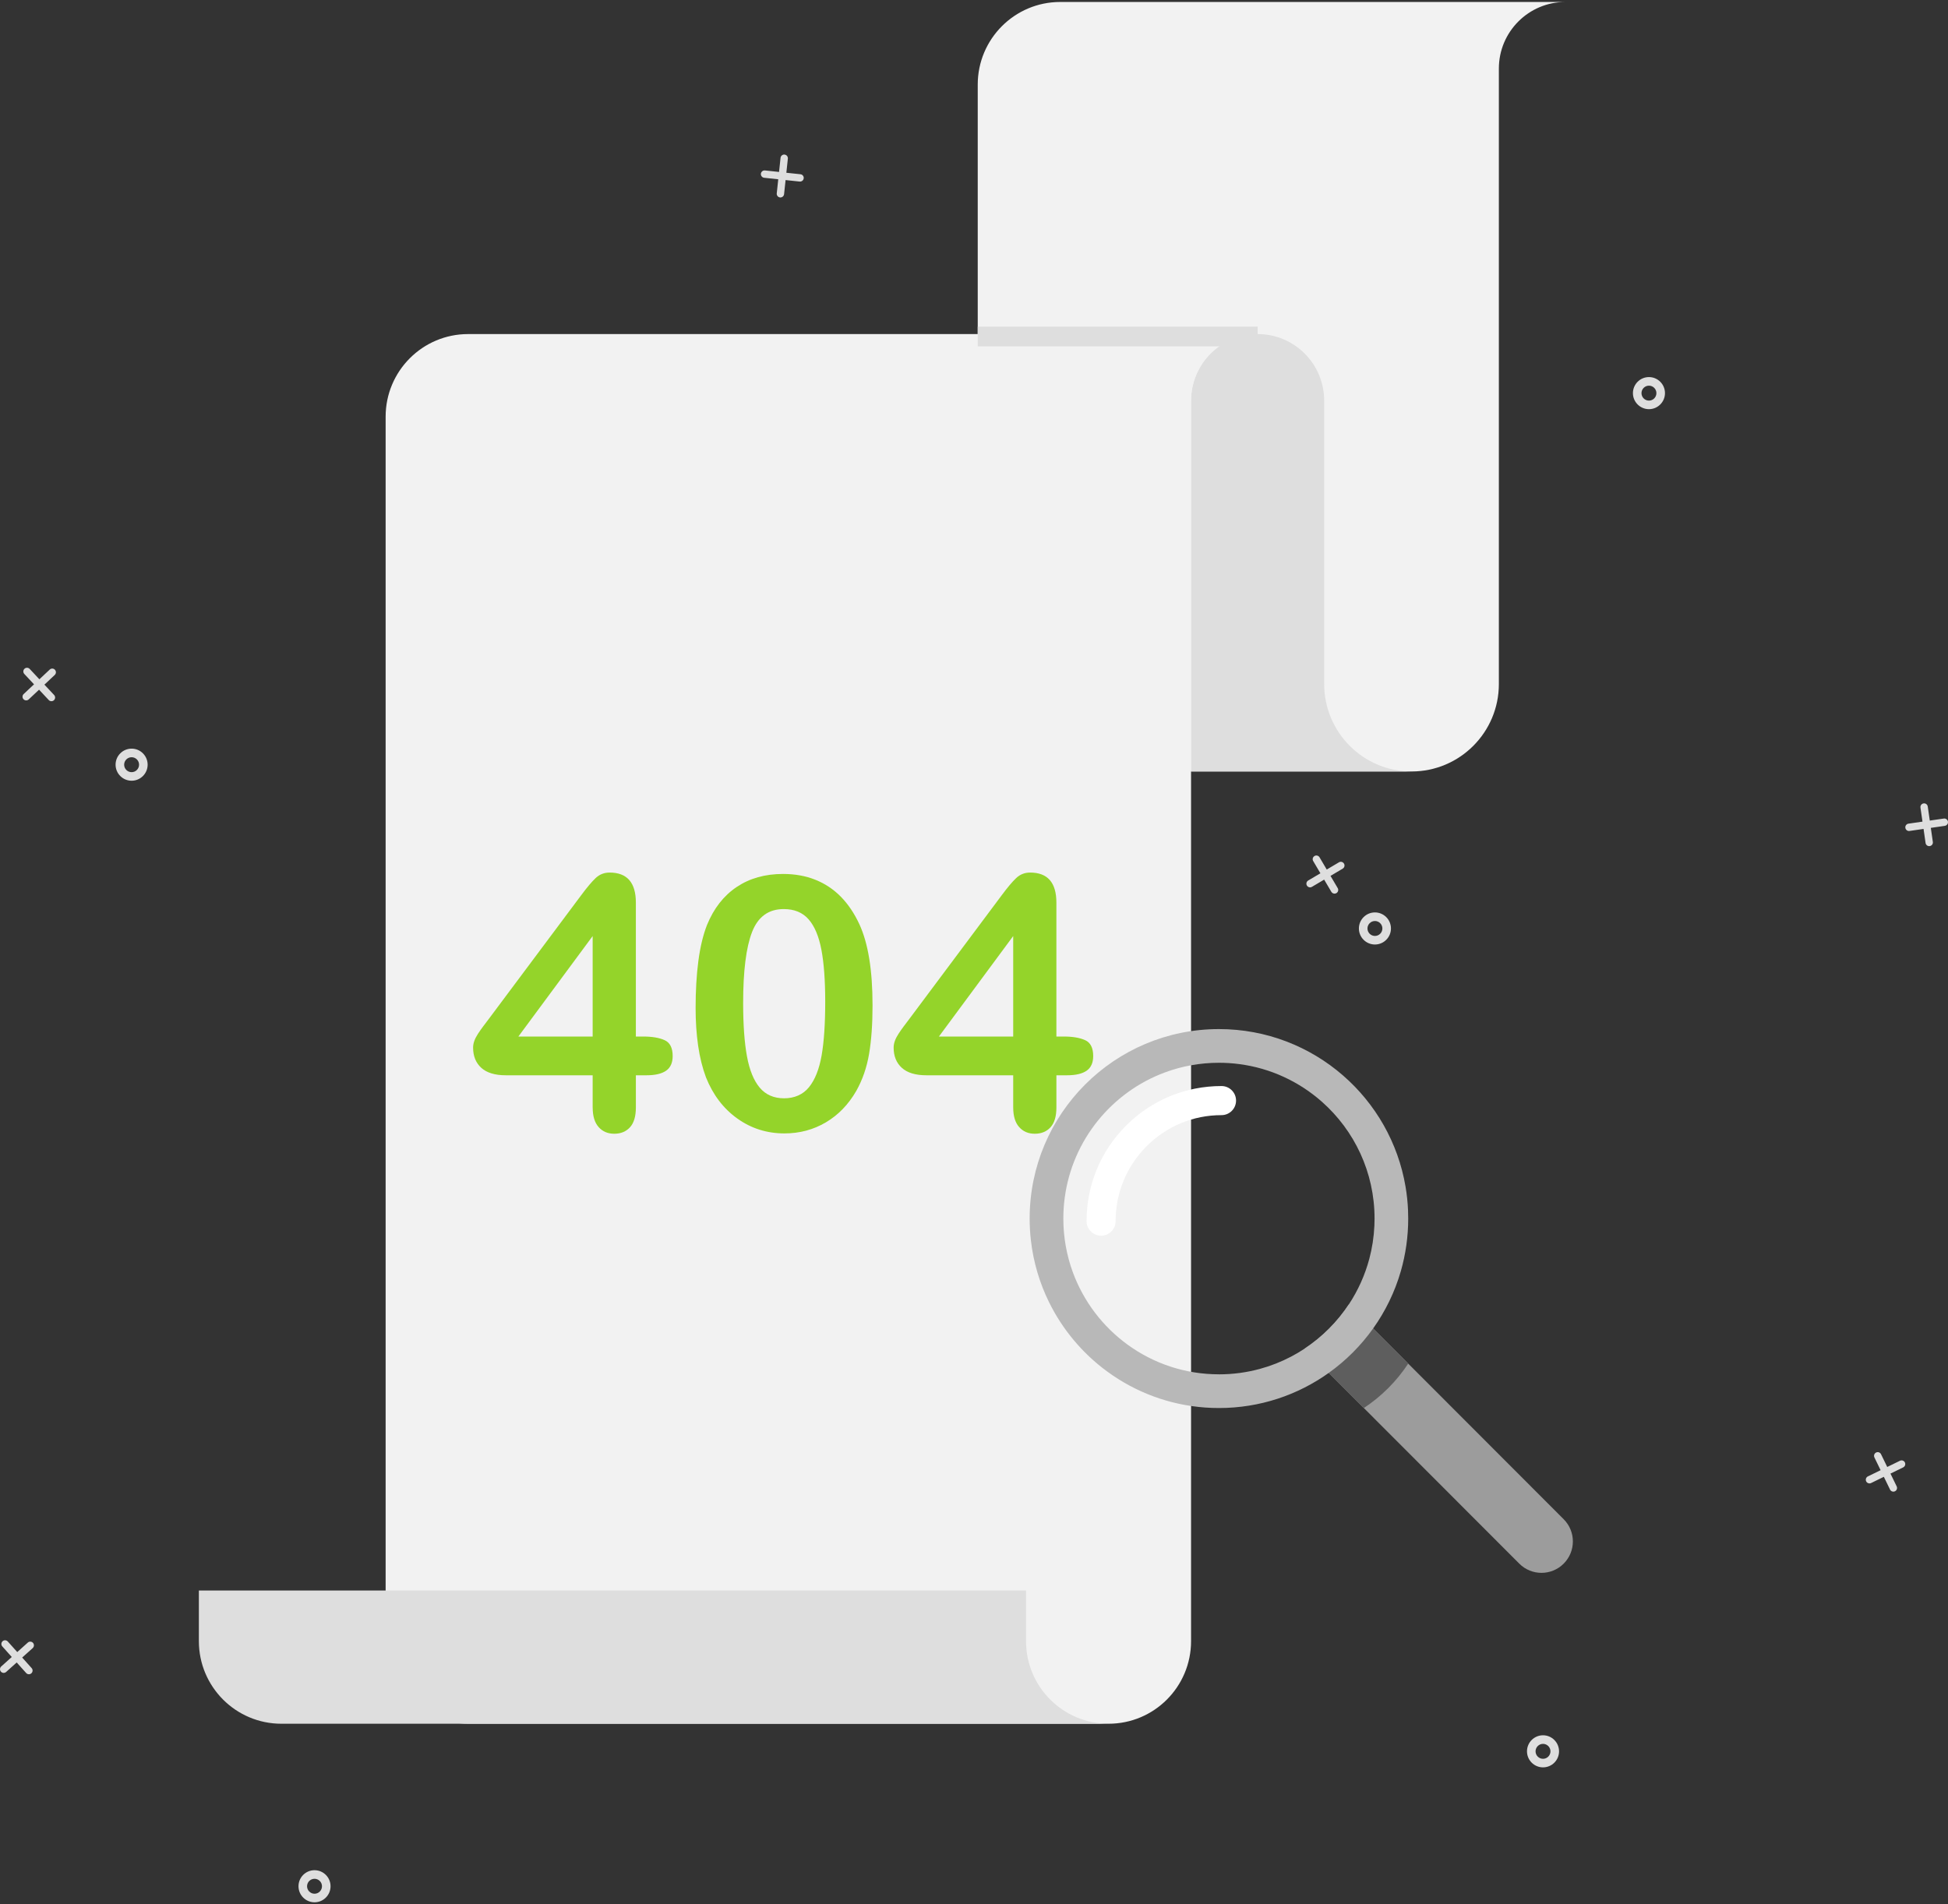 <svg width="494" height="483" viewBox="0 0 494 483" fill="none" xmlns="http://www.w3.org/2000/svg">
<rect x="0" y="0" width="494" height="483" fill="#333333" stroke="none"/>
<g clip-path="url(#clip0_1952_21507)">
<path d="M418.163 103.783C415.921 103.783 414.099 101.958 414.099 99.713C414.099 97.469 415.921 95.644 418.163 95.644C420.404 95.644 422.227 97.469 422.227 99.713C422.227 101.958 420.404 103.783 418.163 103.783ZM418.163 97.823C417.12 97.823 416.271 98.674 416.271 99.717C416.271 100.761 417.12 101.611 418.163 101.611C419.205 101.611 420.055 100.761 420.055 99.717C420.055 98.674 419.205 97.823 418.163 97.823Z" fill="#DEDEDE"/>
<path d="M340.825 219.049C340.699 218.836 340.496 218.682 340.255 218.618C340.013 218.555 339.762 218.59 339.548 218.72L336.453 220.551L334.624 217.452C334.498 217.239 334.295 217.085 334.054 217.022C333.813 216.959 333.561 216.994 333.347 217.123C333.134 217.249 332.98 217.452 332.917 217.694C332.854 217.936 332.889 218.188 333.019 218.401L334.848 221.5L331.753 223.332C331.539 223.458 331.385 223.661 331.322 223.903C331.26 224.144 331.294 224.396 331.424 224.61C331.55 224.824 331.753 224.978 331.994 225.041C332.235 225.104 332.487 225.069 332.7 224.939L335.796 223.108L337.625 226.207C337.831 226.557 338.233 226.721 338.611 226.648C338.712 226.627 338.81 226.592 338.905 226.536C339.349 226.273 339.496 225.699 339.234 225.258L337.404 222.159L340.5 220.327C340.944 220.065 341.091 219.49 340.828 219.049H340.825Z" fill="#DEDEDE"/>
<path d="M348.672 239.566C346.431 239.566 344.608 237.741 344.608 235.497C344.608 233.252 346.431 231.428 348.672 231.428C350.914 231.428 352.736 233.252 352.736 235.497C352.736 237.741 350.914 239.566 348.672 239.566ZM348.672 233.606C347.63 233.606 346.78 234.457 346.78 235.5C346.78 236.544 347.63 237.395 348.672 237.395C349.715 237.395 350.564 236.544 350.564 235.5C350.564 234.457 349.715 233.606 348.672 233.606Z" fill="#DEDEDE"/>
<path d="M475.768 368.418C475.544 368.526 475.376 368.719 475.296 368.953C475.215 369.188 475.229 369.444 475.338 369.668L476.911 372.903L473.68 374.479C473.456 374.588 473.288 374.777 473.208 375.015C473.127 375.25 473.141 375.505 473.25 375.729C473.358 375.953 473.547 376.121 473.785 376.202C474.019 376.283 474.274 376.269 474.498 376.16L477.73 374.584L479.304 377.82C479.412 378.044 479.604 378.212 479.839 378.293C480.073 378.373 480.328 378.359 480.552 378.25C480.776 378.142 480.944 377.953 481.024 377.715C481.105 377.48 481.091 377.224 480.982 377L479.409 373.765L482.64 372.189C483.004 372.01 483.203 371.625 483.158 371.24C483.147 371.139 483.116 371.037 483.07 370.939C482.846 370.477 482.287 370.284 481.822 370.508L478.59 372.084L477.016 368.848C476.792 368.386 476.233 368.194 475.768 368.418Z" fill="#DEDEDE"/>
<path d="M391.299 448.278C389.057 448.278 387.235 446.453 387.235 444.209C387.235 441.964 389.057 440.14 391.299 440.14C393.541 440.14 395.363 441.964 395.363 444.209C395.363 446.453 393.541 448.278 391.299 448.278ZM391.299 442.318C390.257 442.318 389.407 443.169 389.407 444.212C389.407 445.256 390.257 446.107 391.299 446.107C392.342 446.107 393.191 445.256 393.191 444.212C393.191 443.169 392.342 442.318 391.299 442.318Z" fill="#DEDEDE"/>
<path d="M0.657 416.283C0.472 416.451 0.364 416.679 0.35 416.927C0.336 417.176 0.42 417.418 0.588 417.603L2.987 420.282L0.311 422.684C0.126 422.852 0.017 423.08 0.003 423.328C-0.011 423.577 0.073 423.815 0.241 424.004C0.409 424.19 0.636 424.298 0.885 424.312C1.133 424.327 1.371 424.242 1.56 424.074L4.235 421.672L6.635 424.351C6.802 424.537 7.03 424.645 7.278 424.659C7.526 424.673 7.764 424.589 7.953 424.421C8.138 424.253 8.247 424.025 8.261 423.777C8.275 423.528 8.191 423.286 8.023 423.101L5.624 420.422L8.299 418.02C8.6 417.75 8.684 417.323 8.537 416.966C8.499 416.871 8.443 416.78 8.369 416.7C8.026 416.318 7.435 416.283 7.051 416.63L4.375 419.032L1.976 416.353C1.633 415.971 1.042 415.936 0.657 416.28V416.283Z" fill="#DEDEDE"/>
<path d="M79.761 482.5C77.519 482.5 75.697 480.676 75.697 478.431C75.697 476.187 77.519 474.362 79.761 474.362C82.003 474.362 83.825 476.187 83.825 478.431C83.825 480.676 82.003 482.5 79.761 482.5ZM79.761 476.54C78.719 476.54 77.869 477.391 77.869 478.435C77.869 479.478 78.719 480.329 79.761 480.329C80.803 480.329 81.653 479.478 81.653 478.435C81.653 477.391 80.803 476.54 79.761 476.54Z" fill="#DEDEDE"/>
<path d="M6.211 169.626C6.03 169.797 5.925 170.028 5.918 170.277C5.911 170.526 5.998 170.764 6.169 170.946L8.628 173.572L6.005 176.034C5.823 176.205 5.718 176.437 5.711 176.685C5.704 176.934 5.792 177.172 5.963 177.354C6.135 177.536 6.365 177.641 6.614 177.648C6.862 177.655 7.1 177.568 7.282 177.396L9.905 174.934L12.363 177.561C12.535 177.743 12.766 177.848 13.014 177.855C13.262 177.862 13.5 177.774 13.682 177.603C13.864 177.431 13.969 177.2 13.976 176.951C13.983 176.703 13.895 176.465 13.724 176.282L11.265 173.656L13.888 171.194C14.185 170.918 14.259 170.487 14.102 170.137C14.06 170.042 14.004 169.955 13.93 169.874C13.577 169.5 12.986 169.479 12.612 169.832L9.989 172.294L7.53 169.668C7.177 169.293 6.586 169.272 6.211 169.626Z" fill="#DEDEDE"/>
<path d="M33.376 198.025C31.134 198.025 29.311 196.2 29.311 193.956C29.311 191.711 31.134 189.887 33.376 189.887C35.617 189.887 37.44 191.711 37.44 193.956C37.44 196.2 35.617 198.025 33.376 198.025ZM33.376 192.065C32.333 192.065 31.483 192.916 31.483 193.959C31.483 195.003 32.333 195.854 33.376 195.854C34.418 195.854 35.268 195.003 35.268 193.959C35.268 192.916 34.418 192.065 33.376 192.065Z" fill="#DEDEDE"/>
<path d="M487.806 203.782C487.558 203.817 487.341 203.946 487.19 204.146C487.04 204.346 486.977 204.591 487.015 204.839L487.53 208.4L483.973 208.915C483.724 208.95 483.508 209.08 483.361 209.279C483.21 209.479 483.147 209.724 483.186 209.973C483.221 210.221 483.35 210.438 483.55 210.589C483.749 210.74 483.994 210.803 484.242 210.764L487.799 210.249L488.313 213.814C488.348 214.063 488.477 214.28 488.677 214.43C488.876 214.581 489.121 214.644 489.369 214.606C489.618 214.57 489.834 214.441 489.981 214.241C490.132 214.042 490.195 213.797 490.156 213.548L489.642 209.983L493.202 209.469C493.605 209.409 493.909 209.101 493.986 208.726C494.007 208.625 494.01 208.52 493.993 208.411C493.919 207.9 493.447 207.546 492.937 207.62L489.38 208.134L488.866 204.57C488.792 204.058 488.32 203.705 487.809 203.778L487.806 203.782Z" fill="#DEDEDE"/>
<path d="M198.97 39.204C198.722 39.176 198.48 39.25 198.285 39.407C198.092 39.565 197.97 39.785 197.942 40.034L197.561 43.613L193.986 43.231C193.738 43.203 193.497 43.277 193.301 43.434C193.108 43.592 192.986 43.812 192.958 44.061C192.93 44.31 193.003 44.551 193.161 44.747C193.318 44.94 193.539 45.062 193.787 45.09L197.361 45.472L196.98 49.051C196.952 49.3 197.025 49.541 197.183 49.737C197.34 49.933 197.561 50.052 197.809 50.08C198.057 50.108 198.299 50.035 198.494 49.877C198.687 49.72 198.809 49.499 198.837 49.251L199.218 45.672L202.793 46.053C203.195 46.096 203.569 45.875 203.733 45.525C203.779 45.434 203.807 45.329 203.817 45.224C203.873 44.712 203.499 44.25 202.989 44.197L199.414 43.816L199.795 40.237C199.851 39.726 199.477 39.264 198.967 39.211L198.97 39.204Z" fill="#DEDEDE"/>
<path d="M396.979 0.5C387.659 0.5 380.101 8.064 380.101 17.396V173.502C380.101 185.748 370.182 195.678 357.952 195.678H247.948V21.451C247.948 9.881 257.318 0.5 268.873 0.5H396.979Z" fill="#F2F2F2"/>
<path d="M357.951 195.678H302.049V101.633C302.049 92.301 309.607 84.733 318.927 84.733C323.589 84.733 327.807 86.624 330.86 89.681C333.914 92.738 335.802 96.965 335.802 101.629V173.498C335.802 185.747 345.717 195.678 357.951 195.678Z" fill="#DEDEDE"/>
<path d="M318.924 84.733C309.603 84.733 302.045 92.301 302.045 101.633V416.261C302.045 422.046 299.702 427.285 295.918 431.077C292.134 434.869 286.902 437.212 281.12 437.212H118.719C107.163 437.212 97.794 427.835 97.794 416.261V105.684C97.794 94.115 107.163 84.733 118.719 84.733H318.924Z" fill="#F2F2F2"/>
<path d="M281.121 437.212H71.358C59.802 437.212 50.433 427.831 50.433 416.261V403.417H260.196V416.261C260.196 427.834 269.562 437.212 281.121 437.212Z" fill="#DEDEDE"/>
<path d="M150.294 280.896V272.737H128.298C125.521 272.737 123.441 272.107 122.056 270.85C120.667 269.593 119.975 267.881 119.975 265.717C119.975 265.16 120.076 264.6 120.282 264.029C120.485 263.458 120.793 262.859 121.202 262.229C121.611 261.602 122.035 260.993 122.472 260.408C122.909 259.823 123.451 259.105 124.095 258.258L147.317 227.156C148.835 225.107 150.084 223.622 151.063 222.702C152.042 221.781 153.217 221.318 154.592 221.318C159.03 221.318 161.251 223.864 161.251 228.952V262.908H163.136C165.385 262.908 167.189 263.216 168.546 263.829C169.903 264.442 170.585 265.79 170.585 267.867C170.585 269.561 170.029 270.798 168.921 271.575C167.808 272.349 166.144 272.737 163.926 272.737H161.254V280.896C161.254 283.148 160.758 284.822 159.764 285.918C158.771 287.014 157.442 287.564 155.777 287.564C154.113 287.564 152.819 287 151.811 285.876C150.804 284.752 150.301 283.089 150.301 280.896H150.294ZM131.453 262.912H150.294V237.423L131.453 262.912Z" fill="#94D42A"/>
<path d="M221.273 254.928C221.273 259.725 220.979 263.846 220.395 267.299C219.811 270.752 218.73 273.879 217.153 276.687C215.166 280.14 212.596 282.801 209.441 284.671C206.287 286.541 202.782 287.48 198.925 287.48C194.483 287.48 190.503 286.222 186.984 283.708C183.463 281.194 180.812 277.713 179.031 273.266C178.126 270.839 177.461 268.154 177.038 265.216C176.615 262.278 176.401 259.095 176.401 255.674C176.401 251.258 176.636 247.28 177.101 243.74C177.566 240.203 178.297 237.16 179.29 234.614C181.014 230.402 183.519 227.194 186.806 224.985C190.094 222.775 194.014 221.672 198.571 221.672C201.579 221.672 204.311 222.162 206.766 223.143C209.221 224.123 211.372 225.555 213.229 227.443C215.083 229.33 216.653 231.662 217.94 234.439C220.161 239.264 221.269 246.093 221.269 254.928H221.273ZM209.27 254.049C209.27 248.698 208.948 244.317 208.305 240.91C207.661 237.503 206.58 234.929 205.063 233.189C203.545 231.449 201.439 230.58 198.753 230.58C194.899 230.58 192.217 232.527 190.713 236.414C189.209 240.304 188.457 246.299 188.457 254.402C188.457 259.9 188.779 264.403 189.422 267.915C190.066 271.424 191.146 274.078 192.664 275.878C194.182 277.678 196.242 278.575 198.841 278.575C201.439 278.575 203.632 277.64 205.15 275.766C206.668 273.896 207.735 271.218 208.35 267.737C208.962 264.256 209.27 259.693 209.27 254.049Z" fill="#94D42A"/>
<path d="M256.94 280.896V272.737H234.945C232.168 272.737 230.087 272.107 228.702 270.85C227.314 269.593 226.621 267.881 226.621 265.717C226.621 265.16 226.723 264.6 226.929 264.029C227.132 263.458 227.439 262.859 227.849 262.229C228.258 261.602 228.681 260.993 229.118 260.408C229.555 259.823 230.098 259.105 230.741 258.258L253.964 227.156C255.482 225.107 256.73 223.622 257.709 222.702C258.689 221.781 259.864 221.318 261.235 221.318C265.673 221.318 267.894 223.864 267.894 228.952V262.908H269.779C272.028 262.908 273.832 263.216 275.189 263.829C276.546 264.442 277.228 265.79 277.228 267.867C277.228 269.561 276.672 270.798 275.564 271.575C274.451 272.349 272.787 272.737 270.569 272.737H267.897V280.896C267.897 283.148 267.401 284.822 266.407 285.918C265.414 287.014 264.085 287.564 262.42 287.564C260.756 287.564 259.462 287 258.454 285.876C257.447 284.752 256.944 283.089 256.944 280.896H256.94ZM238.1 262.912H256.94V237.423L238.1 262.912Z" fill="#94D42A"/>
<path d="M247.948 85.347H318.924" stroke="#DEDEDE" stroke-width="5" stroke-miterlimit="10"/>
<path d="M396.538 396.607C393.429 399.72 388.389 399.72 385.284 396.607L336.964 348.227L330.822 342.078C335.292 339.123 339.125 335.285 342.077 330.81L396.538 385.338C399.648 388.451 399.648 393.494 396.538 396.607Z" fill="#9C9C9C"/>
<path d="M344.525 333.257L357.116 345.866C354.167 350.342 350.334 354.18 345.865 357.135L339.412 350.674L333.271 344.525C337.74 341.57 341.573 337.732 344.525 333.257Z" fill="#5E5E5E"/>
<path d="M357.07 307.005C356.986 304.963 356.773 302.957 356.437 300.989C354.545 289.804 348.795 279.933 340.605 272.803C332.176 265.46 321.166 261.017 309.114 261.017C282.604 261.017 261.112 282.535 261.112 309.078C261.112 310.916 261.217 312.73 261.417 314.512C262.046 320.104 263.63 325.406 266.009 330.245C269.422 337.207 274.472 343.216 280.652 347.779C281.656 348.521 282.691 349.225 283.754 349.887C291.113 354.481 299.804 357.135 309.114 357.135C319.494 357.135 329.109 353.836 336.96 348.227C341.308 345.124 345.113 341.311 348.215 336.962C351.331 332.588 353.734 327.672 355.252 322.381C356.462 318.158 357.112 313.696 357.112 309.081C357.112 308.388 357.098 307.694 357.067 307.008L357.07 307.005ZM309.118 348.584C300.482 348.584 292.498 345.807 286 341.097C279.694 336.528 274.791 330.133 272.059 322.685C270.506 318.441 269.656 313.857 269.656 309.074C269.656 307.274 269.775 305.502 270.01 303.769C271.972 289.118 281.957 277.009 295.394 272.019C299.668 270.433 304.291 269.564 309.118 269.564C310.863 269.564 312.58 269.676 314.266 269.9C322.264 270.94 329.514 274.386 335.264 279.485C343.43 286.723 348.579 297.298 348.579 309.078C348.579 309.68 348.565 310.279 348.537 310.874C348.407 313.773 347.967 316.592 347.246 319.299C346.141 323.445 344.378 327.322 342.08 330.813C339.129 335.288 335.296 339.129 330.826 342.081C329.728 342.806 328.595 343.475 327.423 344.091C324.926 345.404 322.268 346.455 319.487 347.211C316.182 348.111 312.706 348.591 309.118 348.591V348.584Z" fill="#B8B8B8"/>
<path d="M279.232 313.42C277.197 313.42 275.546 311.767 275.546 309.729C275.546 300.576 279.106 291.972 285.569 285.501C292.033 279.03 300.626 275.465 309.768 275.465C311.803 275.465 313.454 277.118 313.454 279.156C313.454 281.194 311.803 282.846 309.768 282.846C302.595 282.846 295.852 285.644 290.781 290.722C285.709 295.799 282.915 302.551 282.915 309.733C282.915 311.771 281.264 313.423 279.229 313.423L279.232 313.42Z" fill="white"/>
</g>
<defs>
<clipPath id="clip0_1952_21507">
<rect width="494" height="482" fill="white" transform="translate(0 0.5)"/>
</clipPath>
</defs>
</svg>

